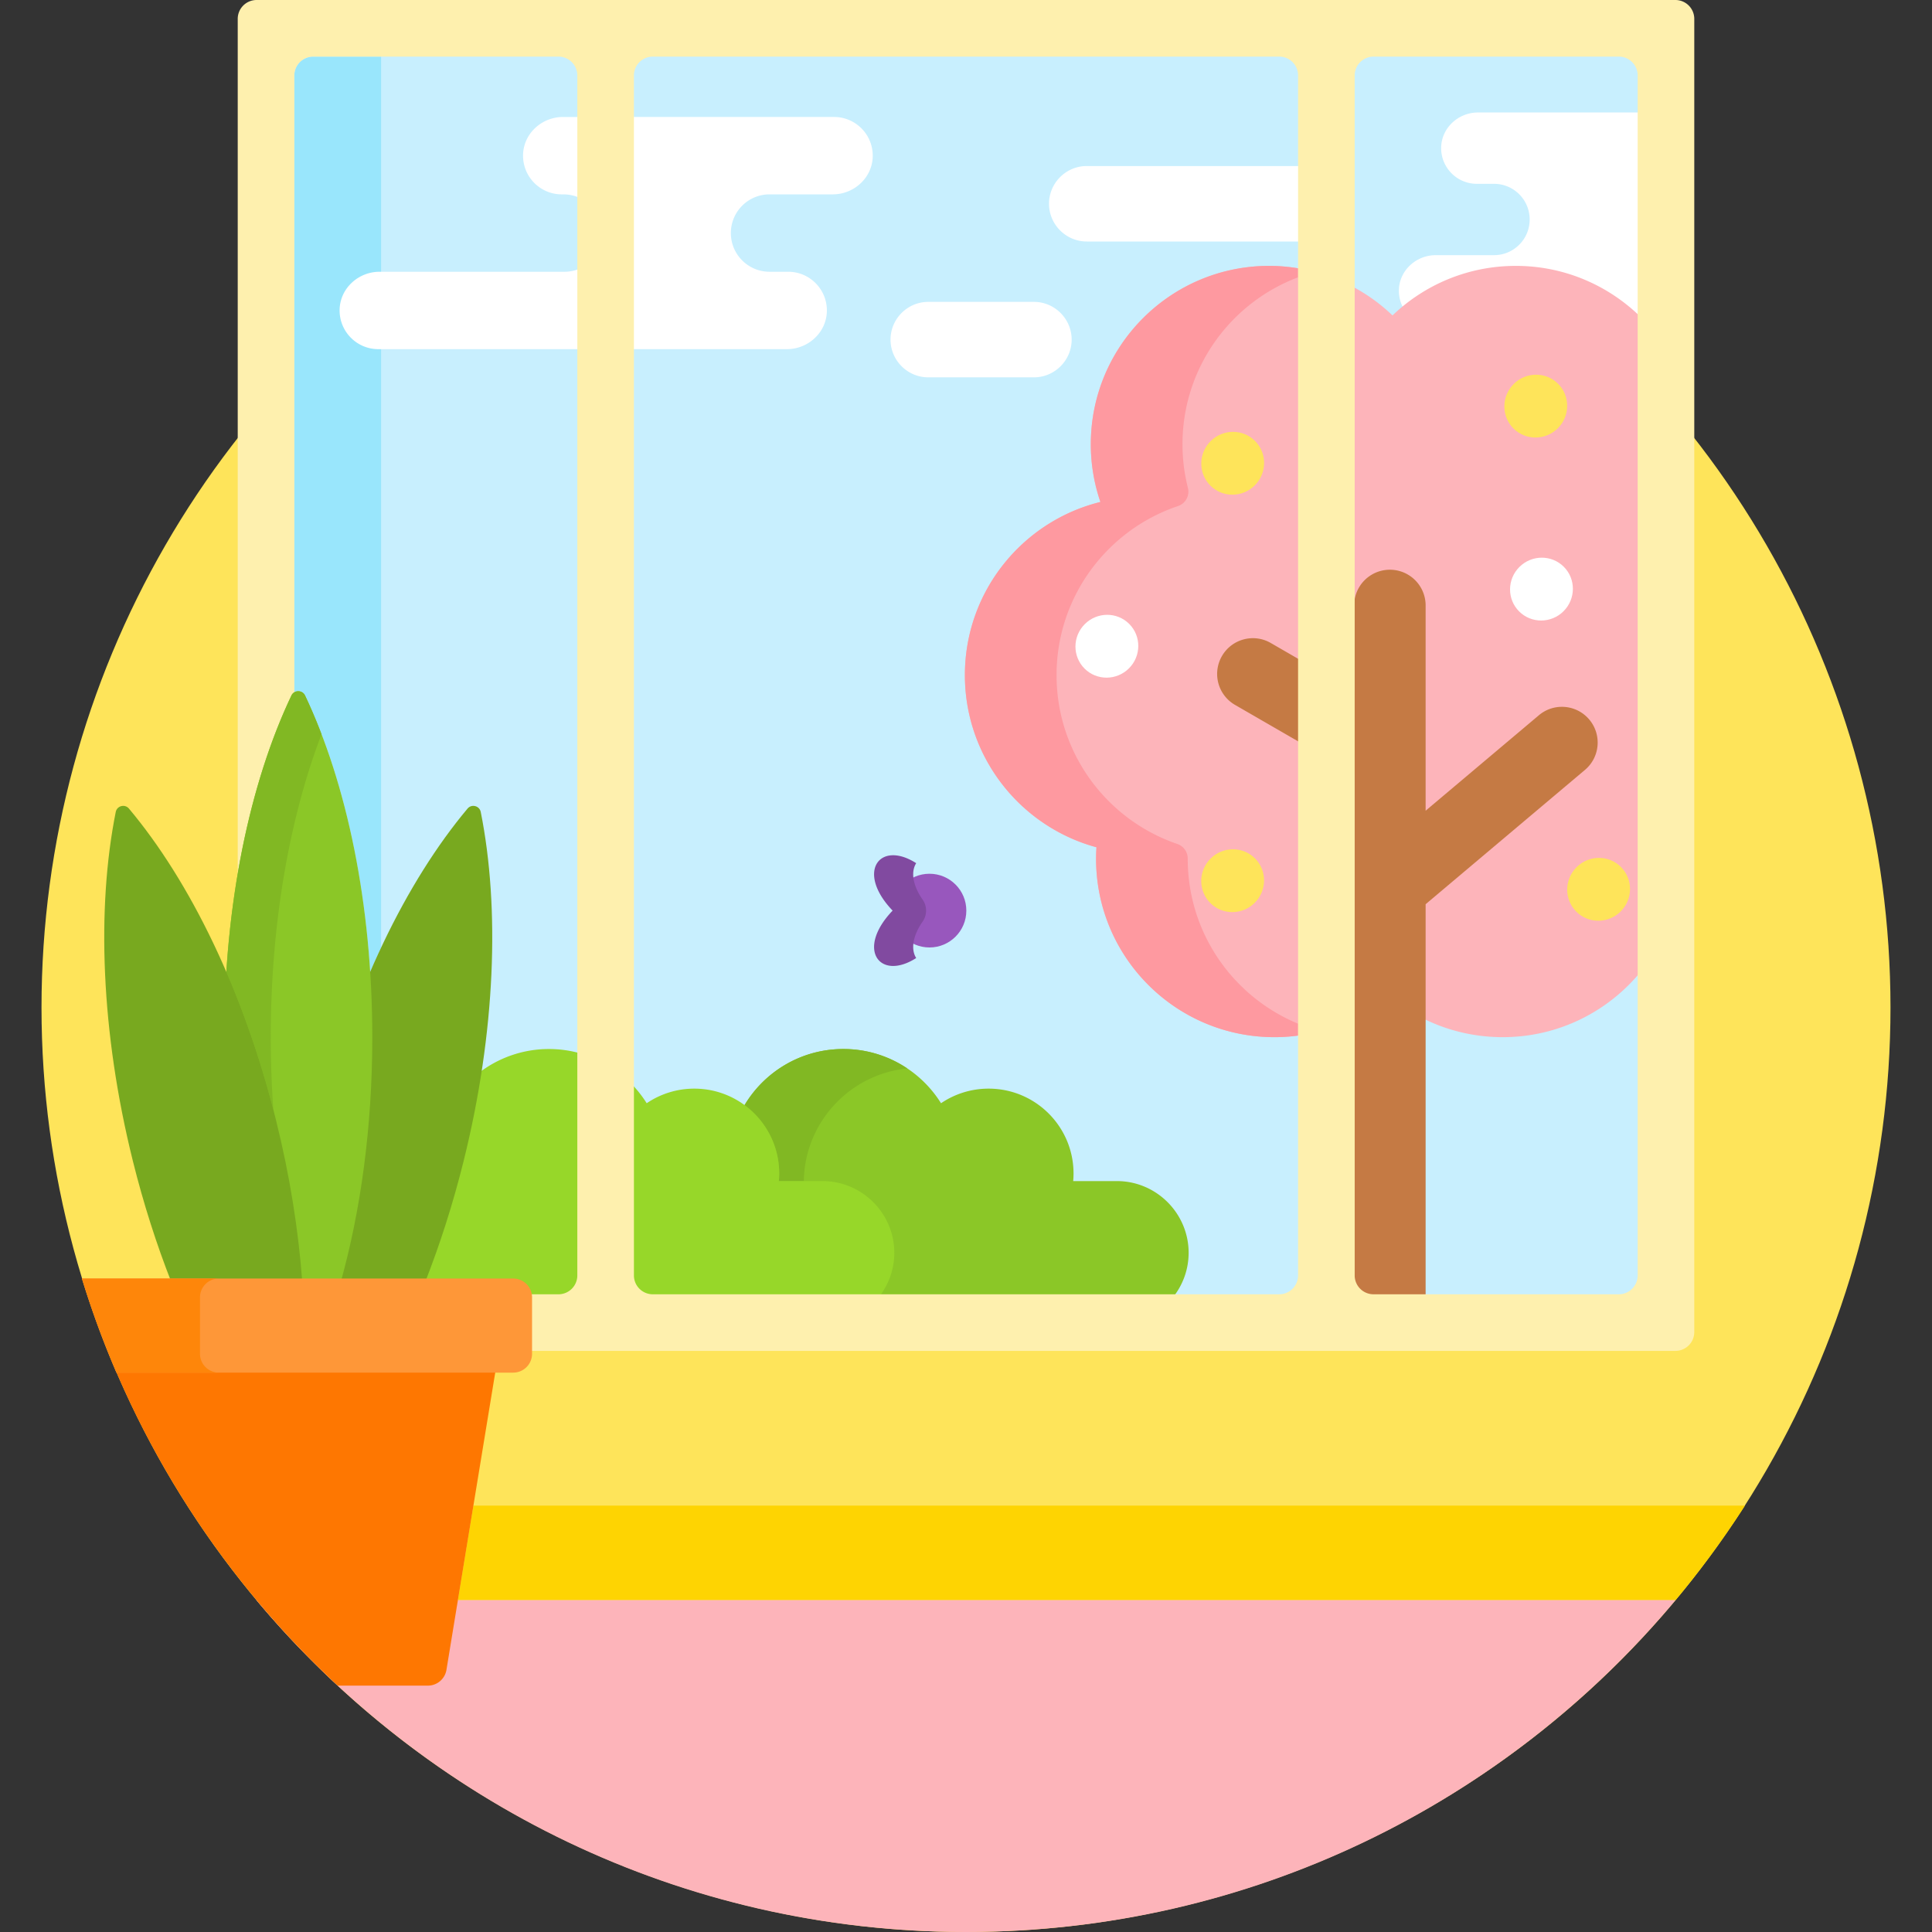 <svg xmlns="http://www.w3.org/2000/svg" version="1.1" xmlns:xlink="http://www.w3.org/1999/xlink" width="512" height="512" x="0" y="0" viewBox="0 0 512 512" style="enable-background:new 0 0 512 512" xml:space="preserve" class=""><rect x="0" y="0" width="512" height="512" fill="#333333" stroke="none"/><g><circle cx="256" cy="267" r="245" fill="#fee45a" opacity="1" data-original="#fee45a" class=""></circle><path fill="#fdb4ba" d="M67.914 424C112.856 477.783 180.43 512 256 512s143.144-34.217 188.086-88z" opacity="1" data-original="#fdb4ba"></path><path fill="#fed402" d="m125.457 399-4.102 25h322.731a245.957 245.957 0 0 0 18.35-25z" opacity="1" data-original="#fed402" class=""></path><g fill="#c8effe"><path d="M147.996 14H83c-3.309 0-6 2.691-6 6v167.236c.375-.835.748-1.676 1.135-2.489.25-.527.755-.568.904-.568s.653.041.904.567c9.297 19.563 15.388 45.448 17.151 72.89l1.916.332c7.245-16.78 16.119-31.666 25.664-43.047a.954.954 0 0 1 .751-.355c.403 0 .886.252.997.805 5.279 26.427 3.666 59.146-4.543 92.133-2.646 10.633-5.938 21.048-9.782 30.958l-.528 1.361H136c2.206 0 4 1.794 4 4V344h7.996c3.309 0 6-2.691 6-6V20c0-3.309-2.692-6-6-6zM429 344c3.309 0 6-2.691 6-6V20c0-3.309-2.691-6-6-6h-64.996c-3.309 0-6 2.691-6 6v318c0 3.309 2.691 6 6 6zM339.004 344c3.309 0 6-2.691 6-6V20c0-3.309-2.691-6-6-6H172.996c-3.309 0-6 2.691-6 6v318c0 3.309 2.691 6 6 6z" fill="#c8effe" opacity="1" data-original="#c8effe" class=""></path></g><path fill="#99e6fc" d="M80.846 184.317c9.174 19.303 15.417 44.795 17.246 73.254a221.753 221.753 0 0 1 2.908-6.449V15H83a5 5 0 0 0-5 5v163.463c.949-.569 2.305-.284 2.846.854z" opacity="1" data-original="#99e6fc"></path><g fill="#fff"><path d="M274 100h-28c-5.5 0-10-4.5-10-10s4.5-10 10-10h28c5.5 0 10 4.5 10 10s-4.5 10-10 10zM278 54c0 5.5 4.5 10 10 10h57.004V44H288c-5.5 0-10 4.5-10 10zM149.628 72.018h-49.033c-5.646 0-10.489 4.417-10.593 10.062-.105 5.751 4.525 10.447 10.253 10.447h53.741V71.031a10.207 10.207 0 0 1-4.368.987zM138.615 41.063c-.105 5.751 4.525 10.446 10.253 10.446h.42c1.676 0 3.277.397 4.708 1.092V31h-4.787c-5.647 0-10.49 4.417-10.594 10.063zM208.536 92.527c5.646 0 10.489-4.417 10.593-10.062.105-5.751-4.525-10.447-10.253-10.447h-4.937c-5.663 0-10.254-4.591-10.254-10.254s4.591-10.254 10.254-10.254h16.751c5.646 0 10.489-4.417 10.593-10.062.104-5.753-4.527-10.448-10.254-10.448h-54.033v61.527zM391.687 29.808c-5.205 0-9.67 4.072-9.765 9.276-.097 5.302 4.172 9.63 9.452 9.63h4.552c5.221 0 9.453 4.232 9.453 9.453s-4.232 9.453-9.453 9.453h-15.442c-5.205 0-9.67 4.072-9.765 9.276a9.404 9.404 0 0 0 1.47 5.232c8.297-6.894 18.653-10.668 29.517-10.668 12.14 0 23.593 4.678 32.295 13.18v1.886h1V29.808z" fill="#ffffff" opacity="1" data-original="#ffffff"></path></g><path fill="#8bc727" d="M231.505 344h79.193c2.684-3.278 4.302-7.458 4.302-12 0-10.45-8.55-19-19-19h-11.593c.058-.659.093-1.325.093-2 0-12.426-10.074-22.5-22.5-22.5a22.402 22.402 0 0 0-12.618 3.869C243.995 283.743 234.42 278 223.5 278c-11.499 0-21.507 6.366-26.704 15.763 5.27 3.922 8.704 10.178 8.704 17.237 0 .604-.185 3-.185 3H218c9.925 0 18 8.075 18 18 0 3.74-1.163 7.343-3.363 10.418z" opacity="1" data-original="#8bc727"></path><path fill="#81b823" d="M206.5 311c0 .675-.035 1.341-.093 2h6.605c.252-15.586 12.187-28.331 27.434-29.847A30.322 30.322 0 0 0 223.5 278c-11.128 0-20.861 5.962-26.187 14.863 5.57 4.097 9.187 10.693 9.187 18.137z" opacity="1" data-original="#81b823"></path><g fill="#97d729"><path d="M172.996 344h59.702c2.684-3.278 4.302-7.458 4.302-12 0-10.45-8.55-19-19-19h-11.593c.058-.659.093-1.325.093-2 0-12.426-10.074-22.5-22.5-22.5a22.402 22.402 0 0 0-12.618 3.869 30.68 30.68 0 0 0-4.387-5.482V338a6.008 6.008 0 0 0 6.001 6zM145.5 278a30.36 30.36 0 0 0-18.987 6.64 266.443 266.443 0 0 1-4.633 22.863c-2.646 10.633-5.938 21.048-9.782 30.958l-.528 1.361H136c2.206 0 4 1.794 4 4V344h7.996c3.309 0 6-2.691 6-6v-58.786A30.461 30.461 0 0 0 145.5 278z" fill="#97d729" opacity="1" data-original="#97d729"></path></g><g fill="#fdb4ba"><path d="M367.987 263.916c8.197 6.831 18.738 10.943 30.242 10.943 14.86 0 28.107-6.864 36.771-17.587V84.222c-8.543-8.494-20.295-13.761-33.295-13.761-12.681 0-24.186 5.002-32.676 13.129a47.434 47.434 0 0 0-11.025-7.873v194.586a47.395 47.395 0 0 0 9.983-6.387zM289.078 117.737a47.17 47.17 0 0 0 2.542 15.289c-20.62 5.089-35.913 23.7-35.913 45.892 0 21.815 14.78 40.169 34.87 45.619a48.006 48.006 0 0 0-.108 3.047c0 26.11 21.166 47.276 47.276 47.276 2.47 0 4.893-.201 7.26-.566V71.264a47.408 47.408 0 0 0-8.651-.803c-26.11 0-47.276 21.166-47.276 47.276z" fill="#fdb4ba" opacity="1" data-original="#fdb4ba"></path></g><path fill="#fe99a0" d="M289.078 117.737a47.17 47.17 0 0 0 2.542 15.289c-20.62 5.089-35.913 23.7-35.913 45.892 0 21.815 14.78 40.169 34.87 45.619a48.006 48.006 0 0 0-.108 3.047c0 26.11 21.166 47.276 47.276 47.276 2.123 0 4.212-.144 6.26-.416v-3.159c-17.161-7.088-29.243-23.979-29.243-43.7v-.031c.002-1.764-1.09-3.324-2.759-3.893-18.614-6.353-32.003-23.98-32.003-44.744 0-20.838 13.485-38.52 32.203-44.812 1.986-.667 3.12-2.767 2.607-4.798a47.142 47.142 0 0 1-1.438-11.57c0-20.25 12.738-37.511 30.633-44.245v-2.381a47.045 47.045 0 0 0-7.651-.65c-26.11 0-47.276 21.166-47.276 47.276z" opacity="1" data-original="#fe99a0"></path><ellipse cx="326.724" cy="122.748" fill="#fee45a" rx="8.369" ry="8.283" transform="rotate(-45 326.726 122.817)" opacity="1" data-original="#fee45a" class=""></ellipse><ellipse cx="408.565" cy="156.091" fill="#ffffff" rx="8.369" ry="8.283" transform="rotate(-45 408.567 156.177)" opacity="1" data-original="#ffffff"></ellipse><ellipse cx="423.72" cy="235.658" fill="#fee45a" rx="8.369" ry="8.283" transform="rotate(-45 423.709 235.753)" opacity="1" data-original="#fee45a" class=""></ellipse><ellipse cx="326.724" cy="233.385" fill="#fee45a" rx="8.369" ry="8.283" transform="rotate(-45 326.706 233.463)" opacity="1" data-original="#fee45a" class=""></ellipse><ellipse cx="293.382" cy="171.247" fill="#ffffff" rx="8.369" ry="8.283" transform="rotate(-45 293.372 171.313)" opacity="1" data-original="#ffffff"></ellipse><ellipse cx="407.049" cy="107.593" fill="#fee45a" rx="8.369" ry="8.283" transform="rotate(-45 407.06 107.675)" opacity="1" data-original="#fee45a" class=""></ellipse><g fill="#c57a44"><path d="M336.766 170.399c-4.532-2.619-10.324-1.065-12.94 3.466a9.471 9.471 0 0 0 3.466 12.939l17.713 10.23v-21.876zM377.806 239.624l42.225-35.593c4-3.372 4.509-9.347 1.138-13.348-3.372-3.998-9.346-4.509-13.347-1.137l-30.016 25.301v-54.393a9.472 9.472 0 0 0-18.944 0v22.706l-.857-.495v21.877l.857.495v136.038a5.996 5.996 0 0 0 5.143 2.925h13.802V239.624z" fill="#c57a44" opacity="1" data-original="#c57a44"></path></g><path fill="#fef0ae" d="M444 0H68a5 5 0 0 0-5 5v233.159c2.853-19.926 8.011-38.313 15-53.116V20a5 5 0 0 1 5-5h64.996a5 5 0 0 1 5 5v318a5 5 0 0 1-5 5h-8.082c.056.266.087.54.087.822V358h304a5 5 0 0 0 5-5V5A5.002 5.002 0 0 0 444 0zm-99.996 338a5 5 0 0 1-5 5H172.996a5 5 0 0 1-5-5V20a5 5 0 0 1 5-5h166.009a5 5 0 0 1 5 5v318zM434 338a5 5 0 0 1-5 5h-64.996a5 5 0 0 1-5-5V20a5 5 0 0 1 5-5H429a5 5 0 0 1 5 5z" opacity="1" data-original="#fef0ae" class=""></path><path fill="#78a91f" d="M112.646 339.822c3.939-10.02 7.388-20.765 10.204-32.078 8.521-34.241 9.637-67.126 4.554-92.57-.328-1.641-2.42-2.178-3.495-.896-16.186 19.299-30.46 48.341-38.968 82.529-3.672 14.754-5.961 29.251-6.979 43.015z" opacity="1" data-original="#78a91f"></path><path fill="#8bc727" d="M90.281 339.822c5.317-19.027 8.381-41.201 8.381-64.899 0-35.409-6.812-67.452-17.816-90.606-.721-1.518-2.893-1.518-3.615 0-11.004 23.154-17.816 55.197-17.816 90.606 0 23.698 3.064 45.872 8.381 64.899z" opacity="1" data-original="#8bc727"></path><path fill="#81b823" d="M72.445 294.093a269.53 269.53 0 0 1-.691-19.171c0-30.447 5.047-58.389 13.454-80.347-1.37-3.578-2.82-7.014-4.362-10.259-.721-1.518-2.893-1.518-3.615 0-9.174 19.303-15.417 44.795-17.246 73.254 4.845 11.222 9.071 23.483 12.46 36.523z" opacity="1" data-original="#81b823"></path><path fill="#78a91f" d="M45.432 339.822h34.684c-1.018-13.763-3.307-28.261-6.979-43.015-8.508-34.187-22.782-63.23-38.968-82.529-1.075-1.282-3.168-.745-3.495.896-5.083 25.443-3.967 58.329 4.554 92.57 2.816 11.313 6.266 22.059 10.204 32.078z" opacity="1" data-original="#78a91f"></path><path fill="#fe7701" d="M30.467 362.76c13.628 32.054 33.863 60.617 59.034 83.95h23.88a5 5 0 0 0 4.934-4.19l13.089-79.759H30.467z" opacity="1" data-original="#fe7701" class=""></path><path fill="#fe9738" d="M136 338.823H21.707a243.155 243.155 0 0 0 9.156 24.937H136a5 5 0 0 0 5-5v-14.937a5 5 0 0 0-5-5z" opacity="1" data-original="#fe9738"></path><path fill="#fe860a" d="M53 358.76v-14.937a5 5 0 0 1 5-5H21.707a243.155 243.155 0 0 0 9.156 24.937H58a5 5 0 0 1-5-5z" opacity="1" data-original="#fe860a"></path><circle cx="246.32" cy="241.32" r="9.767" fill="#9857bd" opacity="1" data-original="#9857bd"></circle><path fill="#814aa0" d="M244.507 238.408c-2.797-4.024-3.063-7.54-1.705-9.656-9.671-6.197-16.082 2.31-6.249 12.568-9.833 10.258-3.422 18.765 6.249 12.568-1.358-2.117-1.092-5.633 1.705-9.656a5.084 5.084 0 0 0 0-5.824z" opacity="1" data-original="#814aa0"></path></g></svg>